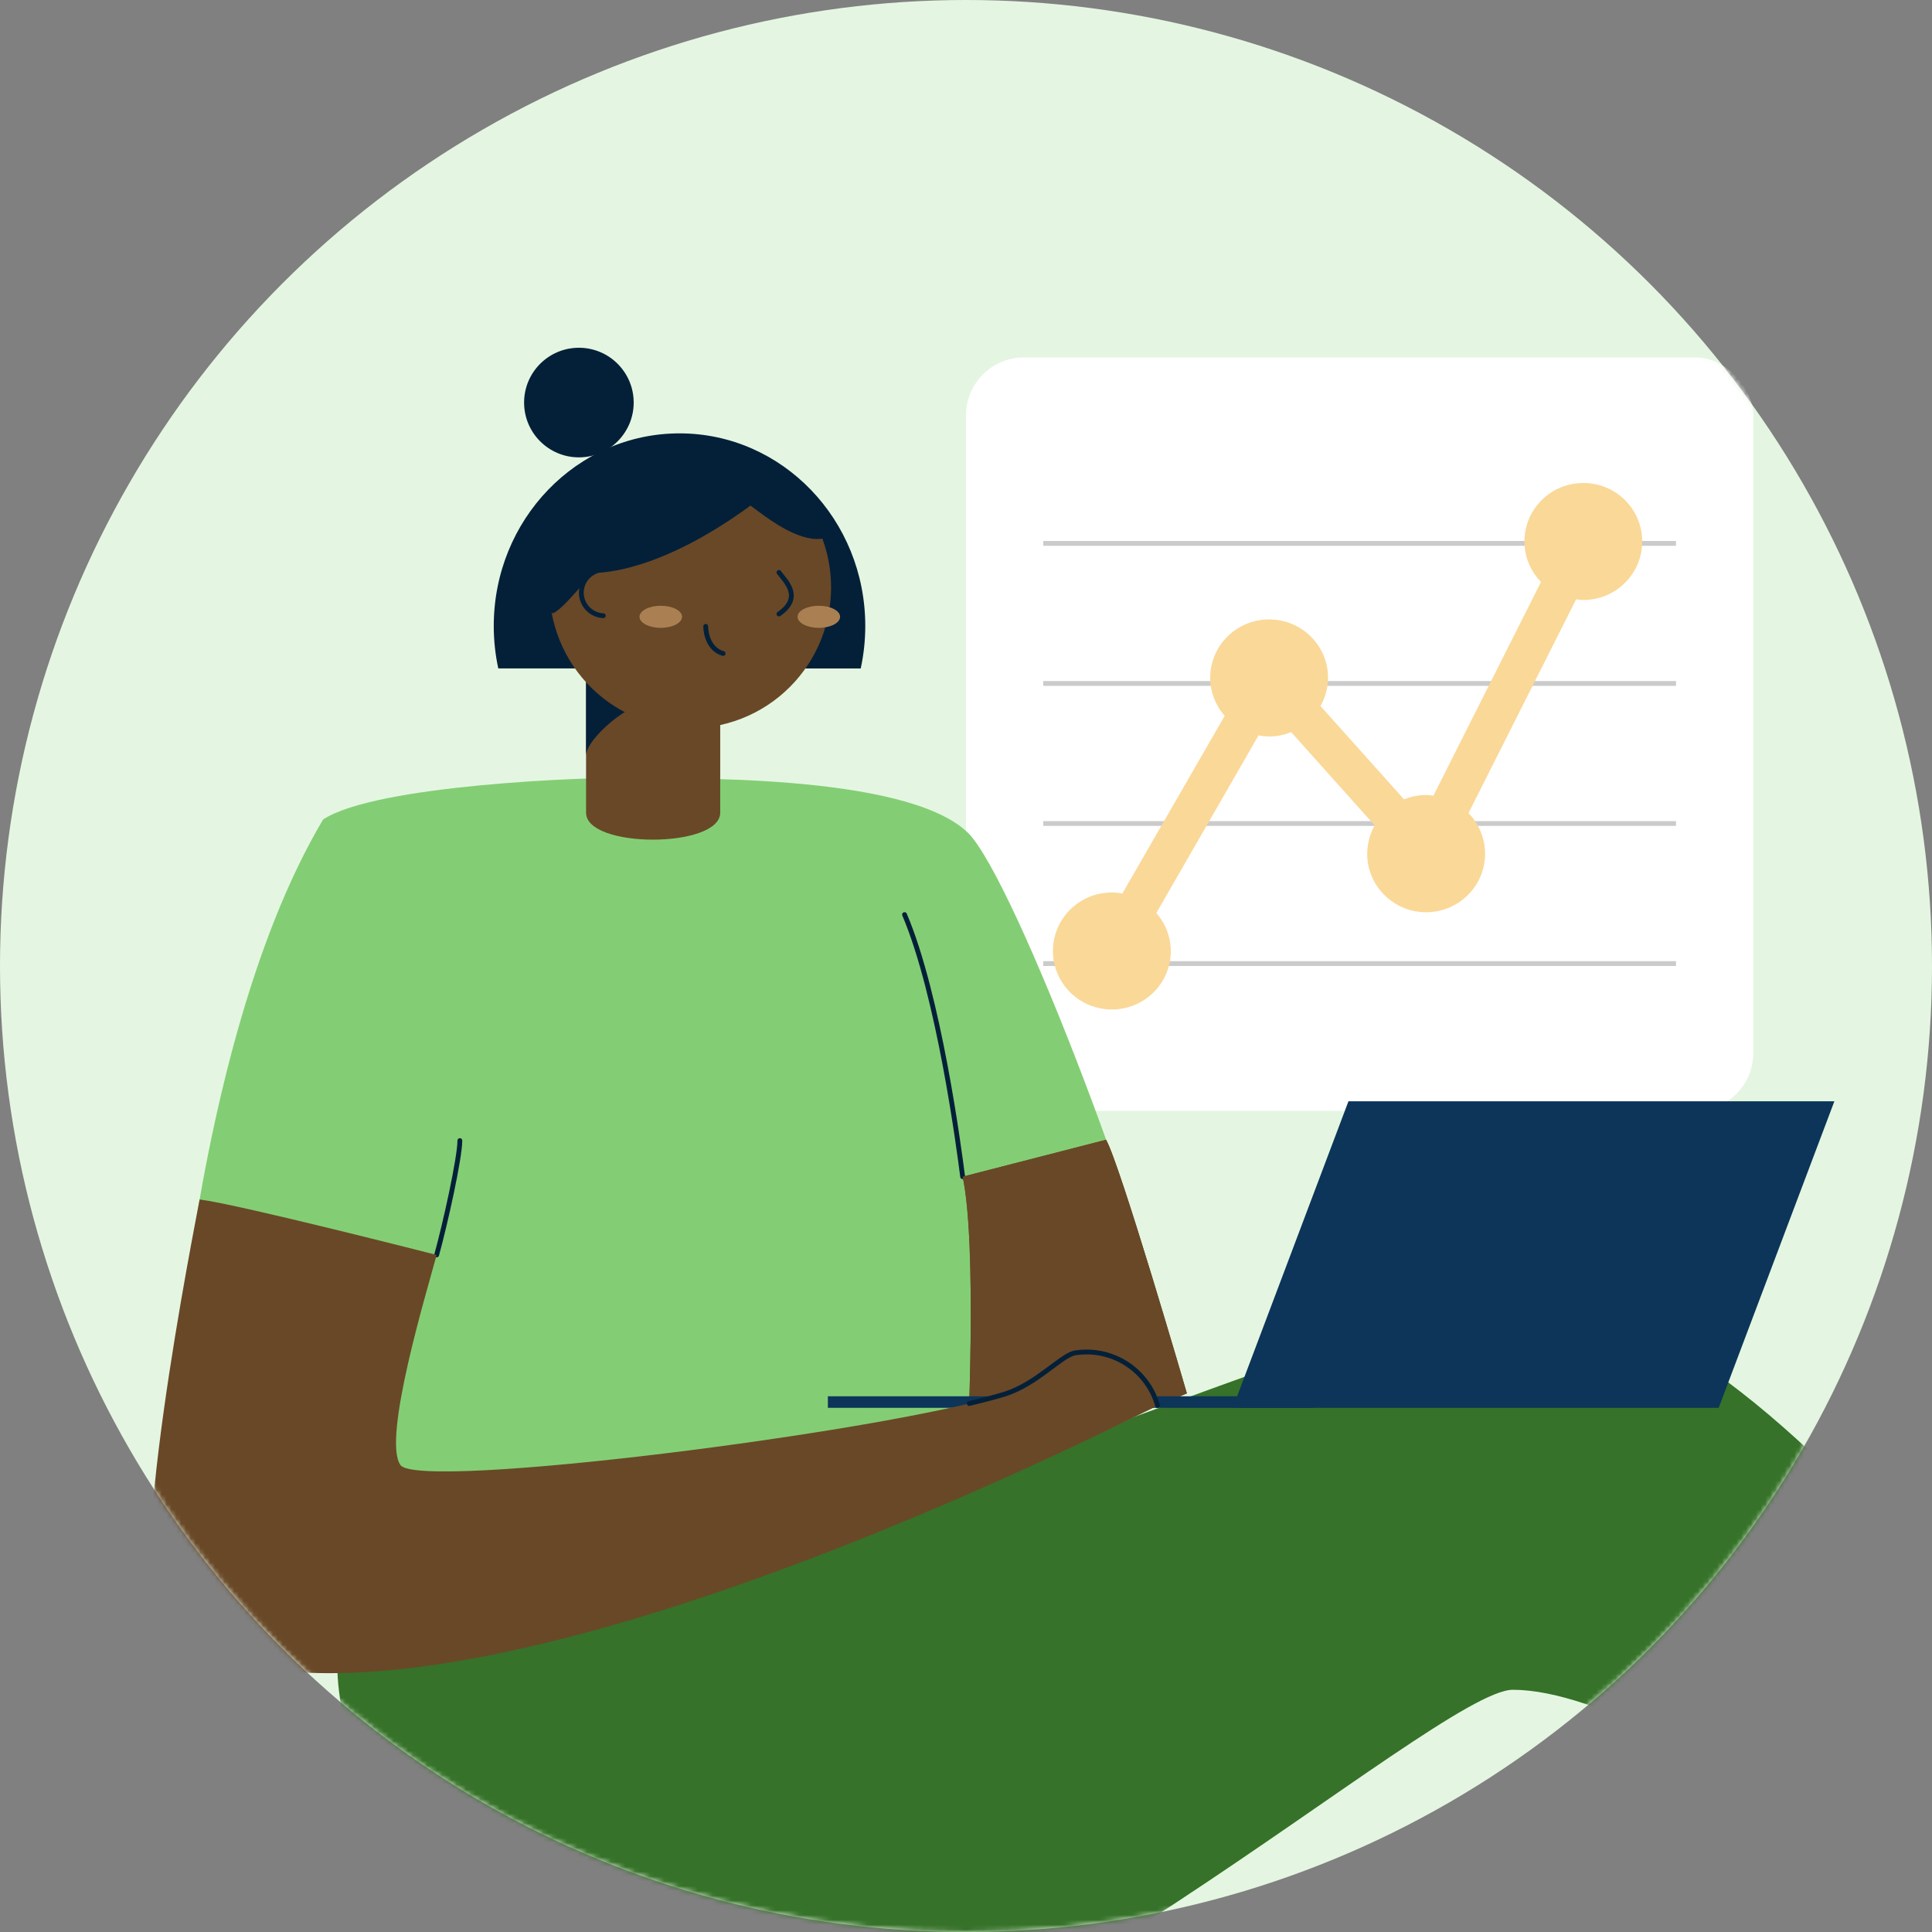 <svg width="400" height="400" viewBox="0 0 400 400" fill="none" xmlns="http://www.w3.org/2000/svg">
<rect x="0" y="0" width="400" height="400" fill="#808080" stroke="none"/>
<circle cx="200" cy="200" r="200" fill="#E4F6E1"/>
<mask id="mask0" mask-type="alpha" maskUnits="userSpaceOnUse" x="0" y="0" width="400" height="400">
<circle cx="200" cy="200" r="200" fill="white"/>
</mask>
<g mask="url(#mask0)">
<rect x="200" y="74" width="163" height="156" rx="12" fill="white"/>
<line y1="-0.5" x2="131" y2="-0.5" transform="matrix(1 -8.74228e-08 -8.74228e-08 -1 216 112)" stroke="#CBCBCB"/>
<line y1="-0.5" x2="131" y2="-0.5" transform="matrix(1 -8.74228e-08 -8.74228e-08 -1 216 141)" stroke="#CBCBCB"/>
<line y1="-0.5" x2="131" y2="-0.5" transform="matrix(1 -8.74228e-08 -8.74228e-08 -1 216 170)" stroke="#CBCBCB"/>
<line y1="-0.5" x2="131" y2="-0.5" transform="matrix(1 -8.74228e-08 -8.74228e-08 -1 216 199)" stroke="#CBCBCB"/>
<path d="M327.821 100C321.101 99.976 315.643 105.393 315.619 112.064C315.619 115.21 316.835 118.238 319.051 120.485L296.767 164.742C296.291 164.671 295.79 164.601 295.29 164.601C293.717 164.601 292.144 164.908 290.69 165.499L273.387 146.174C274.388 144.4 274.937 142.413 274.96 140.355C274.96 133.66 269.503 128.244 262.758 128.244C256.013 128.244 250.556 133.66 250.556 140.355C250.579 143.24 251.628 146.032 253.559 148.208L232.371 184.991C231.656 184.849 230.917 184.778 230.202 184.778C223.458 184.778 218 190.195 218 196.889C218 203.583 223.458 209 230.202 209C236.947 209 242.405 203.583 242.405 196.889C242.381 194.003 241.332 191.212 239.402 189.036L260.565 152.253C262.829 152.702 265.189 152.466 267.31 151.567L284.613 170.893C283.612 172.667 283.087 174.677 283.063 176.712C283.04 183.406 288.497 188.846 295.218 188.87C301.963 188.894 307.444 183.477 307.468 176.806C307.468 173.66 306.253 170.609 304.036 168.338L326.32 124.08C326.797 124.151 327.297 124.222 327.798 124.222C334.542 124.222 340 118.805 340 112.111C340 105.417 334.566 100 327.821 100Z" fill="#FAD897"/>
<path d="M367.16 365.726C368.057 371.067 383.292 493.187 385.76 495.207C388.227 497.226 414.433 501.702 416.677 498.337C417.126 492.995 417.745 407.839 419.134 400.222" fill="#042039"/>
<path d="M72.409 340.246C61.844 335.032 83.872 438.168 141.85 438.168C199.828 438.168 297.42 349.85 313.22 349.85C348.101 349.85 430.672 418.34 437.146 418.34C442.103 413.383 452.017 404.708 452.017 401.3C452.017 397.892 372.961 267.76 313.808 267.76C290.871 267.738 96.265 352.029 72.409 340.246Z" fill="#367229"/>
<path d="M130.59 161.066C139.724 161.312 187.276 159.912 200.309 172.326C209.977 181.524 240.04 260.73 244.677 288.538C224.485 298.794 78.851 368.535 33.779 337.863C32.785 314.029 37.411 219.343 66.886 169.677C77.665 162.497 121.809 160.831 130.59 161.066Z" fill="#83CE74"/>
<path d="M149.115 138.396H121.339V168.256C121.339 175.734 149.115 175.67 149.115 168.256V138.396Z" fill="#694827"/>
<path d="M121.339 156.398C121.339 153.086 130.515 144.764 136.188 145.052C136.327 141.441 123.23 136.1 123.23 136.1L121.339 141.196V156.398Z" fill="#042039"/>
<path d="M178.205 138.397C178.83 135.511 179.145 132.567 179.146 129.615C179.146 107.586 161.935 89.724 140.686 89.724C119.437 89.724 102.226 107.586 102.226 129.615C102.227 132.564 102.541 135.505 103.164 138.388L178.205 138.397Z" fill="#042039"/>
<path d="M168.067 111.528C163.356 110.812 158.655 107.105 155.375 104.68C136.68 118.376 124.704 118.568 123.411 118.568C122.118 118.568 116.852 126.132 114.427 126.986L114.213 126.858C114.939 130.834 116.484 134.616 118.749 137.963C121.015 141.311 123.951 144.151 127.372 146.303C130.793 148.455 134.625 149.873 138.623 150.466C142.621 151.06 146.698 150.815 150.597 149.749C154.496 148.683 158.13 146.818 161.27 144.273C164.41 141.727 166.986 138.557 168.836 134.963C170.685 131.369 171.768 127.43 172.014 123.396C172.261 119.362 171.666 115.32 170.268 111.528C169.537 111.618 168.798 111.618 168.067 111.528Z" fill="#694827"/>
<path d="M119.854 94.691C126.12 94.691 131.199 89.612 131.199 83.346C131.199 77.08 126.12 72 119.854 72C113.588 72 108.508 77.08 108.508 83.346C108.508 89.612 113.588 94.691 119.854 94.691Z" fill="#042039"/>
<path d="M124.907 117.938C123.681 117.996 122.524 118.523 121.677 119.412C120.83 120.3 120.357 121.48 120.357 122.708C120.357 123.935 120.83 125.115 121.677 126.003C122.524 126.892 123.681 127.42 124.907 127.478" stroke="#042039" stroke-miterlimit="10" stroke-linecap="round"/>
<path d="M161.273 118.515C162.672 120.384 166.272 123.653 161.273 127.125" stroke="#042039" stroke-miterlimit="10" stroke-linecap="round"/>
<path d="M146.113 129.689C146.113 131.089 146.711 134.433 149.713 135.298" stroke="#042039" stroke-miterlimit="10" stroke-linecap="round"/>
<path d="M136.808 129.988C139.239 129.988 141.209 128.965 141.209 127.702C141.209 126.44 139.239 125.416 136.808 125.416C134.377 125.416 132.406 126.44 132.406 127.702C132.406 128.965 134.377 129.988 136.808 129.988Z" fill="#AA8053"/>
<path d="M169.531 129.988C171.962 129.988 173.932 128.965 173.932 127.702C173.932 126.44 171.962 125.416 169.531 125.416C167.1 125.416 165.129 126.44 165.129 127.702C165.129 128.965 167.1 129.988 169.531 129.988Z" fill="#AA8053"/>
<path d="M199.305 243.616L228.994 235.978C231.846 240.796 245.734 288.486 245.734 288.486L199.903 307.801C200.501 298.763 202.307 257.462 199.305 243.616Z" fill="#694827"/>
<path d="M95.207 236.148C95.207 239.738 92.184 253.402 90.4 259.823" stroke="#042039" stroke-miterlimit="10" stroke-linecap="round"/>
<path d="M199.305 243.616C198.589 237.964 194.401 206.117 187.276 189.355" stroke="#042039" stroke-miterlimit="10" stroke-linecap="round"/>
<path d="M199.305 243.616L228.994 235.978C231.846 240.796 245.734 288.486 245.734 288.486L199.903 307.801C200.501 298.763 202.307 257.462 199.305 243.616Z" fill="#694827"/>
<path d="M355.836 291.477H255.232L279.184 228.008H379.788L355.836 291.477Z" fill="#0C3559"/>
<path d="M272.004 289.084H171.4V291.477H272.004V289.084Z" fill="#0C3559"/>
<path d="M90.4 259.822C88.466 267.076 79.033 298.015 82.922 303.335C86.81 308.656 182.532 296.562 208.161 288.592C214.689 286.456 219.528 280.847 222.423 280.131C226.132 279.506 229.941 280.269 233.122 282.275C236.303 284.282 238.633 287.39 239.666 291.007C229.432 295.964 81.661 371.409 33.779 337.831C24.73 331.389 40.616 252.333 41.332 248.338C49.419 249.342 90.4 259.822 90.4 259.822Z" fill="#694827"/>
<path d="M200.672 290.579C203.557 289.895 206.078 289.233 208.151 288.592C214.678 286.455 219.518 280.847 222.413 280.131C226.123 279.502 229.935 280.264 233.118 282.271C236.302 284.278 238.633 287.388 239.666 291.006" stroke="#042039" stroke-miterlimit="10" stroke-linecap="round"/>
</g>
</svg>
